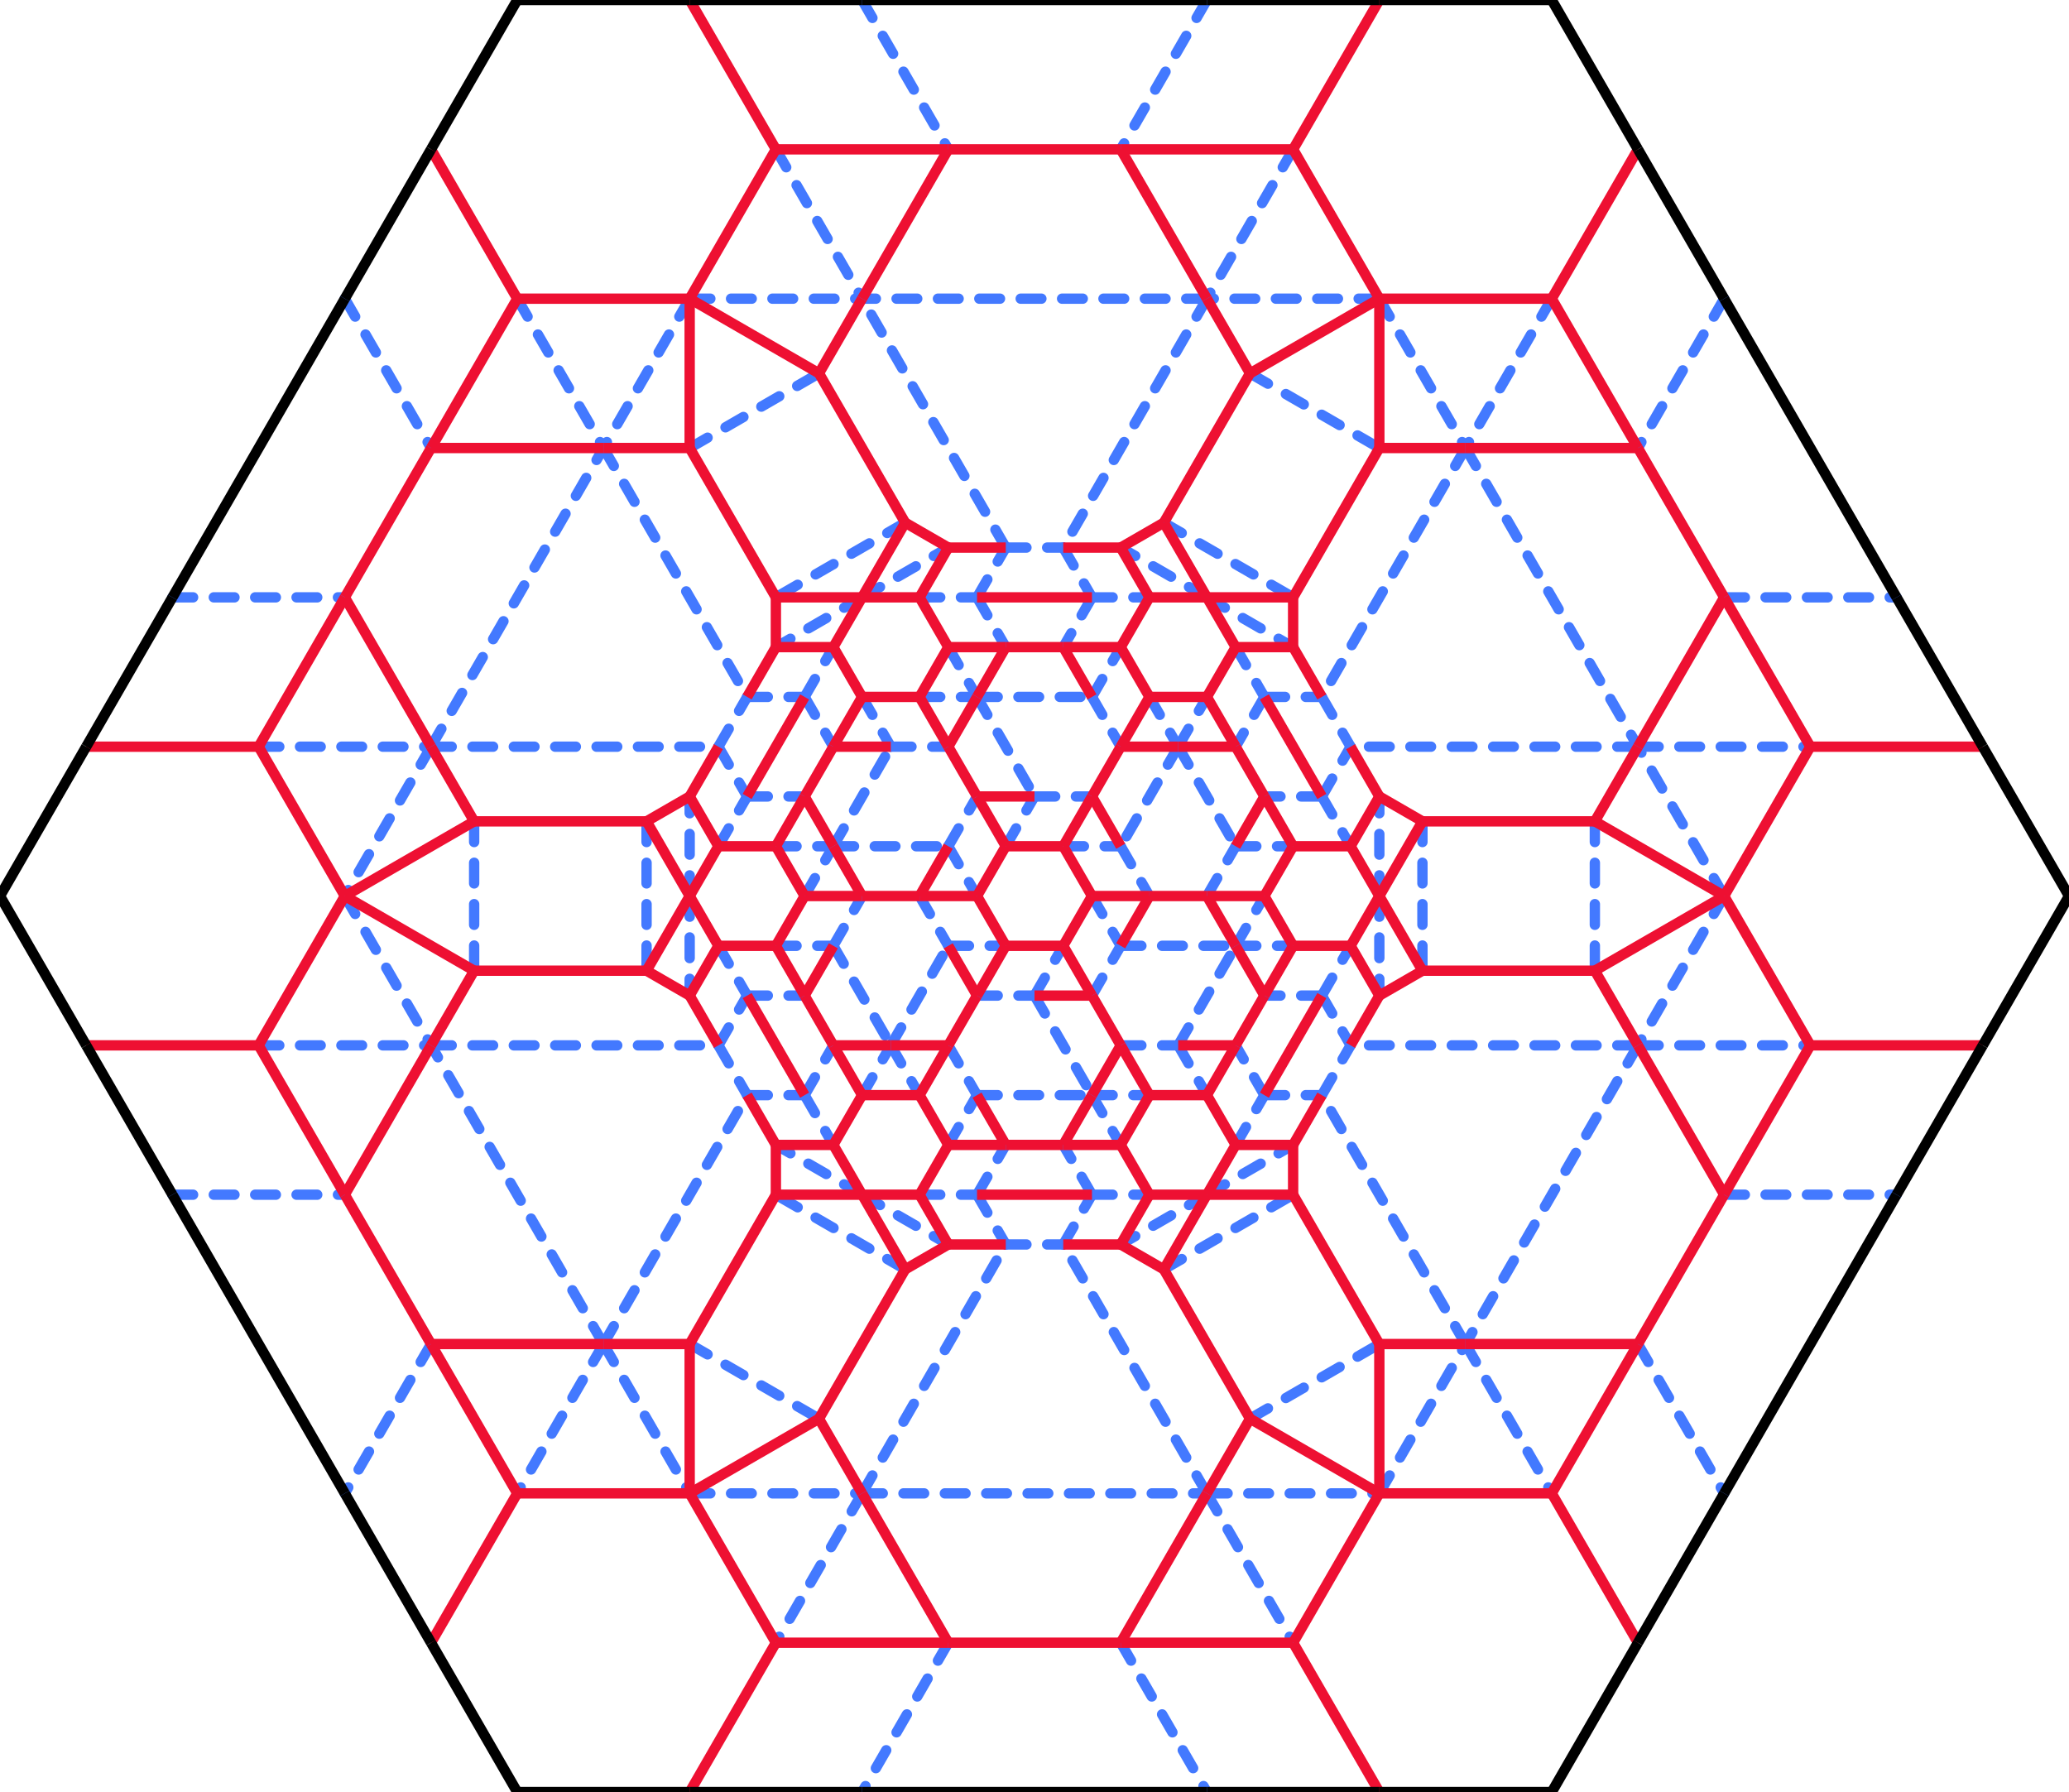 <?xml version="1.0" encoding="utf-8"?>
<!-- generated by crease pattern Javascript library by Robby Kraft  -->
<svg version="1.1" xmlns="http://www.w3.org/2000/svg" x="0px" y="0px" width="600px" height="519.615px" viewBox="0 0 600 519.615">
<g id="valley">
	<line stroke="#4379FF" stroke-linecap="round" stroke-dasharray="6,6" stroke-width="3" x1="350" y1="0" x2="325" y2="43.301"/>
	<line stroke="#4379FF" stroke-linecap="round" stroke-dasharray="6,6" stroke-width="3" x1="375" y1="43.301" x2="350" y2="86.603"/>
	<line stroke="#4379FF" stroke-linecap="round" stroke-dasharray="6,6" stroke-width="3" x1="450" y1="86.603" x2="425" y2="129.904"/>
	<line stroke="#4379FF" stroke-linecap="round" stroke-dasharray="6,6" stroke-width="3" x1="500" y1="86.603" x2="475" y2="129.904"/>
	<line stroke="#4379FF" stroke-linecap="round" stroke-dasharray="6,6" stroke-width="3" x1="125" y1="216.506" x2="100" y2="259.808"/>
	<line stroke="#4379FF" stroke-linecap="round" stroke-dasharray="6,6" stroke-width="3" x1="500" y1="259.808" x2="475" y2="303.109"/>
	<line stroke="#4379FF" stroke-linecap="round" stroke-dasharray="6,6" stroke-width="3" x1="125" y1="389.711" x2="100" y2="433.013"/>
	<line stroke="#4379FF" stroke-linecap="round" stroke-dasharray="6,6" stroke-width="3" x1="175" y1="389.711" x2="150" y2="433.013"/>
	<line stroke="#4379FF" stroke-linecap="round" stroke-dasharray="6,6" stroke-width="3" x1="250" y1="433.013" x2="225" y2="476.314"/>
	<line stroke="#4379FF" stroke-linecap="round" stroke-dasharray="6,6" stroke-width="3" x1="275" y1="476.314" x2="250" y2="519.615"/>
	<line stroke="#4379FF" stroke-linecap="round" stroke-dasharray="6,6" stroke-width="3" x1="50" y1="173.205" x2="100" y2="173.205"/>
	<line stroke="#4379FF" stroke-linecap="round" stroke-dasharray="6,6" stroke-width="3" x1="75" y1="216.506" x2="125" y2="216.506"/>
	<line stroke="#4379FF" stroke-linecap="round" stroke-dasharray="6,6" stroke-width="3" x1="50" y1="346.41" x2="100" y2="346.41"/>
	<line stroke="#4379FF" stroke-linecap="round" stroke-dasharray="6,6" stroke-width="3" x1="75" y1="303.109" x2="125" y2="303.109"/>
	<line stroke="#4379FF" stroke-linecap="round" stroke-dasharray="6,6" stroke-width="3" x1="200" y1="86.603" x2="250" y2="86.603"/>
	<line stroke="#4379FF" stroke-linecap="round" stroke-dasharray="6,6" stroke-width="3" x1="500" y1="173.205" x2="550" y2="173.205"/>
	<line stroke="#4379FF" stroke-linecap="round" stroke-dasharray="6,6" stroke-width="3" x1="350" y1="433.013" x2="400" y2="433.013"/>
	<line stroke="#4379FF" stroke-linecap="round" stroke-dasharray="6,6" stroke-width="3" x1="475" y1="216.506" x2="525" y2="216.506"/>
	<line stroke="#4379FF" stroke-linecap="round" stroke-dasharray="6,6" stroke-width="3" x1="500" y1="346.41" x2="550" y2="346.41"/>
	<line stroke="#4379FF" stroke-linecap="round" stroke-dasharray="6,6" stroke-width="3" x1="475" y1="303.109" x2="525" y2="303.109"/>
	<line stroke="#4379FF" stroke-linecap="round" stroke-dasharray="6,6" stroke-width="3" x1="400" y1="86.603" x2="425" y2="129.904"/>
	<line stroke="#4379FF" stroke-linecap="round" stroke-dasharray="6,6" stroke-width="3" x1="250" y1="0" x2="275" y2="43.301"/>
	<line stroke="#4379FF" stroke-linecap="round" stroke-dasharray="6,6" stroke-width="3" x1="475" y1="389.711" x2="500" y2="433.013"/>
	<line stroke="#4379FF" stroke-linecap="round" stroke-dasharray="6,6" stroke-width="3" x1="225" y1="43.301" x2="250" y2="86.603"/>
	<line stroke="#4379FF" stroke-linecap="round" stroke-dasharray="6,6" stroke-width="3" x1="425" y1="389.711" x2="450" y2="433.013"/>
	<line stroke="#4379FF" stroke-linecap="round" stroke-dasharray="6,6" stroke-width="3" x1="150" y1="86.603" x2="175" y2="129.904"/>
	<line stroke="#4379FF" stroke-linecap="round" stroke-dasharray="6,6" stroke-width="3" x1="350" y1="433.013" x2="375" y2="476.314"/>
	<line stroke="#4379FF" stroke-linecap="round" stroke-dasharray="6,6" stroke-width="3" x1="100" y1="86.603" x2="125" y2="129.904"/>
	<line stroke="#4379FF" stroke-linecap="round" stroke-dasharray="6,6" stroke-width="3" x1="325" y1="476.314" x2="350" y2="519.615"/>
	<line stroke="#4379FF" stroke-linecap="round" stroke-dasharray="6,6" stroke-width="3" x1="175" y1="389.711" x2="200" y2="433.013"/>
	<line stroke="#4379FF" stroke-linecap="round" stroke-dasharray="6,6" stroke-width="3" x1="100" y1="259.808" x2="125" y2="303.109"/>
	<line stroke="#4379FF" stroke-linecap="round" stroke-dasharray="6,6" stroke-width="3" x1="200" y1="86.603" x2="175" y2="129.904"/>
	<line stroke="#4379FF" stroke-linecap="round" stroke-dasharray="6,6" stroke-width="3" x1="400" y1="86.603" x2="350" y2="86.603"/>
	<line stroke="#4379FF" stroke-linecap="round" stroke-dasharray="6,6" stroke-width="3" x1="500" y1="259.808" x2="475" y2="216.506"/>
	<line stroke="#4379FF" stroke-linecap="round" stroke-dasharray="6,6" stroke-width="3" x1="400" y1="433.013" x2="425" y2="389.711"/>
	<line stroke="#4379FF" stroke-linecap="round" stroke-dasharray="6,6" stroke-width="3" x1="200" y1="433.013" x2="250" y2="433.013"/>
	<line stroke="#4379FF" stroke-linecap="round" stroke-dasharray="6,6" stroke-width="3" x1="250" y1="433.013" x2="350" y2="433.013"/>
	<line stroke="#4379FF" stroke-linecap="round" stroke-dasharray="6,6" stroke-width="3" x1="400" y1="259.808" x2="400" y2="288.675"/>
	<line stroke="#4379FF" stroke-linecap="round" stroke-dasharray="6,6" stroke-width="3" x1="200" y1="259.808" x2="200" y2="230.94"/>
	<line stroke="#4379FF" stroke-linecap="round" stroke-dasharray="6,6" stroke-width="3" x1="350" y1="173.205" x2="375" y2="187.639"/>
	<line stroke="#4379FF" stroke-linecap="round" stroke-dasharray="6,6" stroke-width="3" x1="250" y1="346.41" x2="225" y2="331.976"/>
	<line stroke="#4379FF" stroke-linecap="round" stroke-dasharray="6,6" stroke-width="3" x1="250" y1="173.205" x2="275" y2="158.771"/>
	<line stroke="#4379FF" stroke-linecap="round" stroke-dasharray="6,6" stroke-width="3" x1="350" y1="346.41" x2="325" y2="360.844"/>
	<line stroke="#4379FF" stroke-linecap="round" stroke-dasharray="6,6" stroke-width="3" x1="475" y1="216.506" x2="391.667" y2="216.506"/>
	<line stroke="#4379FF" stroke-linecap="round" stroke-dasharray="6,6" stroke-width="3" x1="250" y1="433.013" x2="291.667" y2="360.844"/>
	<line stroke="#4379FF" stroke-linecap="round" stroke-dasharray="6,6" stroke-width="3" x1="200" y1="129.904" x2="237.5" y2="108.253"/>
	<line stroke="#4379FF" stroke-linecap="round" stroke-dasharray="6,6" stroke-width="3" x1="362.5" y1="108.253" x2="400" y2="129.904"/>
	<line stroke="#4379FF" stroke-linecap="round" stroke-dasharray="6,6" stroke-width="3" x1="400" y1="259.808" x2="400" y2="230.94"/>
	<line stroke="#4379FF" stroke-linecap="round" stroke-dasharray="6,6" stroke-width="3" x1="425" y1="129.904" x2="383.333" y2="202.073"/>
	<line stroke="#4379FF" stroke-linecap="round" stroke-dasharray="6,6" stroke-width="3" x1="350" y1="173.205" x2="325" y2="158.771"/>
	<line stroke="#4379FF" stroke-linecap="round" stroke-dasharray="6,6" stroke-width="3" x1="291.667" y1="158.771" x2="250" y2="86.603"/>
	<line stroke="#4379FF" stroke-linecap="round" stroke-dasharray="6,6" stroke-width="3" x1="350" y1="86.603" x2="308.333" y2="158.771"/>
	<line stroke="#4379FF" stroke-linecap="round" stroke-dasharray="6,6" stroke-width="3" x1="250" y1="173.205" x2="225" y2="187.639"/>
	<line stroke="#4379FF" stroke-linecap="round" stroke-dasharray="6,6" stroke-width="3" x1="125" y1="216.506" x2="208.333" y2="216.506"/>
	<line stroke="#4379FF" stroke-linecap="round" stroke-dasharray="6,6" stroke-width="3" x1="175" y1="129.904" x2="216.667" y2="202.073"/>
	<line stroke="#4379FF" stroke-linecap="round" stroke-dasharray="6,6" stroke-width="3" x1="200" y1="259.808" x2="200" y2="288.675"/>
	<line stroke="#4379FF" stroke-linecap="round" stroke-dasharray="6,6" stroke-width="3" x1="125" y1="303.109" x2="208.333" y2="303.109"/>
	<line stroke="#4379FF" stroke-linecap="round" stroke-dasharray="6,6" stroke-width="3" x1="175" y1="389.711" x2="216.667" y2="317.543"/>
	<line stroke="#4379FF" stroke-linecap="round" stroke-dasharray="6,6" stroke-width="3" x1="250" y1="346.41" x2="275" y2="360.844"/>
	<line stroke="#4379FF" stroke-linecap="round" stroke-dasharray="6,6" stroke-width="3" x1="350" y1="433.013" x2="308.333" y2="360.844"/>
	<line stroke="#4379FF" stroke-linecap="round" stroke-dasharray="6,6" stroke-width="3" x1="350" y1="346.41" x2="375" y2="331.976"/>
	<line stroke="#4379FF" stroke-linecap="round" stroke-dasharray="6,6" stroke-width="3" x1="425" y1="389.711" x2="383.333" y2="317.543"/>
	<line stroke="#4379FF" stroke-linecap="round" stroke-dasharray="6,6" stroke-width="3" x1="475" y1="303.109" x2="391.667" y2="303.109"/>
	<line stroke="#4379FF" stroke-linecap="round" stroke-dasharray="6,6" stroke-width="3" x1="125" y1="216.506" x2="175" y2="129.904"/>
	<line stroke="#4379FF" stroke-linecap="round" stroke-dasharray="6,6" stroke-width="3" x1="425" y1="129.904" x2="475" y2="216.506"/>
	<line stroke="#4379FF" stroke-linecap="round" stroke-dasharray="6,6" stroke-width="3" x1="262.5" y1="151.554" x2="225" y2="173.205"/>
	<line stroke="#4379FF" stroke-linecap="round" stroke-dasharray="6,6" stroke-width="3" x1="337.5" y1="151.554" x2="375" y2="173.205"/>
	<line stroke="#4379FF" stroke-linecap="round" stroke-dasharray="6,6" stroke-width="3" x1="291.667" y1="158.771" x2="308.333" y2="158.771"/>
	<line stroke="#4379FF" stroke-linecap="round" stroke-dasharray="6,6" stroke-width="3" x1="475" y1="303.109" x2="425" y2="389.711"/>
	<line stroke="#4379FF" stroke-linecap="round" stroke-dasharray="6,6" stroke-width="3" x1="350" y1="86.603" x2="250" y2="86.603"/>
	<line stroke="#4379FF" stroke-linecap="round" stroke-dasharray="6,6" stroke-width="3" x1="412.5" y1="238.157" x2="412.5" y2="281.458"/>
	<line stroke="#4379FF" stroke-linecap="round" stroke-dasharray="6,6" stroke-width="3" x1="383.333" y1="202.073" x2="391.667" y2="216.506"/>
	<line stroke="#4379FF" stroke-linecap="round" stroke-dasharray="6,6" stroke-width="3" x1="175" y1="389.711" x2="125" y2="303.109"/>
	<line stroke="#4379FF" stroke-linecap="round" stroke-dasharray="6,6" stroke-width="3" x1="337.5" y1="368.061" x2="375" y2="346.41"/>
	<line stroke="#4379FF" stroke-linecap="round" stroke-dasharray="6,6" stroke-width="3" x1="262.5" y1="368.061" x2="225" y2="346.41"/>
	<line stroke="#4379FF" stroke-linecap="round" stroke-dasharray="6,6" stroke-width="3" x1="291.667" y1="360.844" x2="308.333" y2="360.844"/>
	<line stroke="#4379FF" stroke-linecap="round" stroke-dasharray="6,6" stroke-width="3" x1="187.5" y1="238.157" x2="187.5" y2="281.458"/>
	<line stroke="#4379FF" stroke-linecap="round" stroke-dasharray="6,6" stroke-width="3" x1="208.333" y1="216.506" x2="216.667" y2="202.073"/>
	<line stroke="#4379FF" stroke-linecap="round" stroke-dasharray="6,6" stroke-width="3" x1="137.5" y1="238.157" x2="137.5" y2="281.458"/>
	<line stroke="#4379FF" stroke-linecap="round" stroke-dasharray="6,6" stroke-width="3" x1="462.5" y1="238.157" x2="462.5" y2="281.458"/>
	<line stroke="#4379FF" stroke-linecap="round" stroke-dasharray="6,6" stroke-width="3" x1="362.5" y1="411.362" x2="400" y2="389.711"/>
	<line stroke="#4379FF" stroke-linecap="round" stroke-dasharray="6,6" stroke-width="3" x1="200" y1="389.711" x2="237.5" y2="411.362"/>
	<line stroke="#4379FF" stroke-linecap="round" stroke-dasharray="6,6" stroke-width="3" x1="208.333" y1="303.109" x2="216.667" y2="317.543"/>
	<line stroke="#4379FF" stroke-linecap="round" stroke-dasharray="6,6" stroke-width="3" x1="383.333" y1="317.543" x2="391.667" y2="303.109"/>
	<line stroke="#4379FF" stroke-linecap="round" stroke-dasharray="6,6" stroke-width="3" x1="208.333" y1="303.109" x2="216.667" y2="288.675"/>
	<line stroke="#4379FF" stroke-linecap="round" stroke-dasharray="6,6" stroke-width="3" x1="233.333" y1="259.808" x2="241.667" y2="245.374"/>
	<line stroke="#4379FF" stroke-linecap="round" stroke-dasharray="6,6" stroke-width="3" x1="283.333" y1="173.205" x2="291.667" y2="158.771"/>
	<line stroke="#4379FF" stroke-linecap="round" stroke-dasharray="6,6" stroke-width="3" x1="308.333" y1="158.771" x2="316.667" y2="173.205"/>
	<line stroke="#4379FF" stroke-linecap="round" stroke-dasharray="6,6" stroke-width="3" x1="333.333" y1="202.073" x2="341.667" y2="216.506"/>
	<line stroke="#4379FF" stroke-linecap="round" stroke-dasharray="6,6" stroke-width="3" x1="383.333" y1="288.675" x2="391.667" y2="303.109"/>
	<line stroke="#4379FF" stroke-linecap="round" stroke-dasharray="6,6" stroke-width="3" x1="216.667" y1="317.543" x2="233.333" y2="317.543"/>
	<line stroke="#4379FF" stroke-linecap="round" stroke-dasharray="6,6" stroke-width="3" x1="316.667" y1="317.543" x2="333.333" y2="317.543"/>
	<line stroke="#4379FF" stroke-linecap="round" stroke-dasharray="6,6" stroke-width="3" x1="366.667" y1="317.543" x2="383.333" y2="317.543"/>
	<line stroke="#4379FF" stroke-linecap="round" stroke-dasharray="6,6" stroke-width="3" x1="308.333" y1="360.844" x2="316.667" y2="346.41"/>
	<line stroke="#4379FF" stroke-linecap="round" stroke-dasharray="6,6" stroke-width="3" x1="358.333" y1="274.241" x2="366.667" y2="259.808"/>
	<line stroke="#4379FF" stroke-linecap="round" stroke-dasharray="6,6" stroke-width="3" x1="383.333" y1="230.94" x2="391.667" y2="216.506"/>
	<line stroke="#4379FF" stroke-linecap="round" stroke-dasharray="6,6" stroke-width="3" x1="208.333" y1="216.506" x2="216.667" y2="230.94"/>
	<line stroke="#4379FF" stroke-linecap="round" stroke-dasharray="6,6" stroke-width="3" x1="258.333" y1="303.109" x2="266.667" y2="317.543"/>
	<line stroke="#4379FF" stroke-linecap="round" stroke-dasharray="6,6" stroke-width="3" x1="283.333" y1="346.41" x2="291.667" y2="360.844"/>
	<line stroke="#4379FF" stroke-linecap="round" stroke-dasharray="6,6" stroke-width="3" x1="216.667" y1="202.073" x2="233.333" y2="202.073"/>
	<line stroke="#4379FF" stroke-linecap="round" stroke-dasharray="6,6" stroke-width="3" x1="266.667" y1="202.073" x2="283.333" y2="202.073"/>
	<line stroke="#4379FF" stroke-linecap="round" stroke-dasharray="6,6" stroke-width="3" x1="366.667" y1="202.073" x2="383.333" y2="202.073"/>
	<line stroke="#4379FF" stroke-linecap="round" stroke-dasharray="6,6" stroke-width="3" x1="383.333" y1="288.675" x2="391.667" y2="274.241"/>
	<line stroke="#4379FF" stroke-linecap="round" stroke-dasharray="6,6" stroke-width="3" x1="316.667" y1="173.205" x2="333.333" y2="173.205"/>
	<line stroke="#4379FF" stroke-linecap="round" stroke-dasharray="6,6" stroke-width="3" x1="358.333" y1="187.639" x2="366.667" y2="202.073"/>
	<line stroke="#4379FF" stroke-linecap="round" stroke-dasharray="6,6" stroke-width="3" x1="233.333" y1="202.073" x2="241.667" y2="187.639"/>
	<line stroke="#4379FF" stroke-linecap="round" stroke-dasharray="6,6" stroke-width="3" x1="208.333" y1="274.241" x2="216.667" y2="288.675"/>
	<line stroke="#4379FF" stroke-linecap="round" stroke-dasharray="6,6" stroke-width="3" x1="266.667" y1="173.205" x2="283.333" y2="173.205"/>
	<line stroke="#4379FF" stroke-linecap="round" stroke-dasharray="6,6" stroke-width="3" x1="233.333" y1="317.543" x2="241.667" y2="331.976"/>
	<line stroke="#4379FF" stroke-linecap="round" stroke-dasharray="6,6" stroke-width="3" x1="358.333" y1="331.976" x2="366.667" y2="317.543"/>
	<line stroke="#4379FF" stroke-linecap="round" stroke-dasharray="6,6" stroke-width="3" x1="383.333" y1="230.94" x2="391.667" y2="245.374"/>
	<line stroke="#4379FF" stroke-linecap="round" stroke-dasharray="6,6" stroke-width="3" x1="316.667" y1="346.41" x2="333.333" y2="346.41"/>
	<line stroke="#4379FF" stroke-linecap="round" stroke-dasharray="6,6" stroke-width="3" x1="208.333" y1="245.374" x2="216.667" y2="230.94"/>
	<line stroke="#4379FF" stroke-linecap="round" stroke-dasharray="6,6" stroke-width="3" x1="266.667" y1="346.41" x2="283.333" y2="346.41"/>
	<line stroke="#4379FF" stroke-linecap="round" stroke-dasharray="6,6" stroke-width="3" x1="250" y1="317.543" x2="258.333" y2="303.109"/>
	<line stroke="#4379FF" stroke-linecap="round" stroke-dasharray="6,6" stroke-width="3" x1="283.333" y1="202.073" x2="316.667" y2="202.073"/>
	<line stroke="#4379FF" stroke-linecap="round" stroke-dasharray="6,6" stroke-width="3" x1="258.333" y1="303.109" x2="275" y2="274.241"/>
	<line stroke="#4379FF" stroke-linecap="round" stroke-dasharray="6,6" stroke-width="3" x1="316.667" y1="202.073" x2="325" y2="187.639"/>
	<line stroke="#4379FF" stroke-linecap="round" stroke-dasharray="6,6" stroke-width="3" x1="341.667" y1="216.506" x2="350" y2="202.073"/>
	<line stroke="#4379FF" stroke-linecap="round" stroke-dasharray="6,6" stroke-width="3" x1="283.333" y1="317.543" x2="316.667" y2="317.543"/>
	<line stroke="#4379FF" stroke-linecap="round" stroke-dasharray="6,6" stroke-width="3" x1="275" y1="331.976" x2="283.333" y2="317.543"/>
	<line stroke="#4379FF" stroke-linecap="round" stroke-dasharray="6,6" stroke-width="3" x1="341.667" y1="216.506" x2="325" y2="245.374"/>
	<line stroke="#4379FF" stroke-linecap="round" stroke-dasharray="6,6" stroke-width="3" x1="275" y1="187.639" x2="283.333" y2="202.073"/>
	<line stroke="#4379FF" stroke-linecap="round" stroke-dasharray="6,6" stroke-width="3" x1="341.667" y1="303.109" x2="358.333" y2="274.241"/>
	<line stroke="#4379FF" stroke-linecap="round" stroke-dasharray="6,6" stroke-width="3" x1="283.333" y1="202.073" x2="300" y2="230.94"/>
	<line stroke="#4379FF" stroke-linecap="round" stroke-dasharray="6,6" stroke-width="3" x1="341.667" y1="303.109" x2="350" y2="317.543"/>
	<line stroke="#4379FF" stroke-linecap="round" stroke-dasharray="6,6" stroke-width="3" x1="316.667" y1="317.543" x2="325" y2="331.976"/>
	<line stroke="#4379FF" stroke-linecap="round" stroke-dasharray="6,6" stroke-width="3" x1="241.667" y1="245.374" x2="258.333" y2="216.506"/>
	<line stroke="#4379FF" stroke-linecap="round" stroke-dasharray="6,6" stroke-width="3" x1="250" y1="202.073" x2="258.333" y2="216.506"/>
	<line stroke="#4379FF" stroke-linecap="round" stroke-dasharray="6,6" stroke-width="3" x1="300" y1="288.675" x2="316.667" y2="317.543"/>
	<line stroke="#4379FF" stroke-linecap="round" stroke-dasharray="6,6" stroke-width="3" x1="358.333" y1="274.241" x2="375" y2="274.241"/>
	<line stroke="#4379FF" stroke-linecap="round" stroke-dasharray="6,6" stroke-width="3" x1="241.667" y1="274.241" x2="258.333" y2="303.109"/>
	<line stroke="#4379FF" stroke-linecap="round" stroke-dasharray="6,6" stroke-width="3" x1="316.667" y1="259.808" x2="325" y2="274.241"/>
	<line stroke="#4379FF" stroke-linecap="round" stroke-dasharray="6,6" stroke-width="3" x1="300" y1="288.675" x2="308.333" y2="274.241"/>
	<line stroke="#4379FF" stroke-linecap="round" stroke-dasharray="6,6" stroke-width="3" x1="225" y1="274.241" x2="241.667" y2="274.241"/>
	<line stroke="#4379FF" stroke-linecap="round" stroke-dasharray="6,6" stroke-width="3" x1="275" y1="274.241" x2="291.667" y2="274.241"/>
	<line stroke="#4379FF" stroke-linecap="round" stroke-dasharray="6,6" stroke-width="3" x1="325" y1="274.241" x2="358.333" y2="274.241"/>
	<line stroke="#4379FF" stroke-linecap="round" stroke-dasharray="6,6" stroke-width="3" x1="225" y1="245.374" x2="241.667" y2="245.374"/>
	<line stroke="#4379FF" stroke-linecap="round" stroke-dasharray="6,6" stroke-width="3" x1="341.667" y1="216.506" x2="358.333" y2="245.374"/>
	<line stroke="#4379FF" stroke-linecap="round" stroke-dasharray="6,6" stroke-width="3" x1="291.667" y1="245.374" x2="300" y2="230.94"/>
	<line stroke="#4379FF" stroke-linecap="round" stroke-dasharray="6,6" stroke-width="3" x1="275" y1="245.374" x2="283.333" y2="259.808"/>
	<line stroke="#4379FF" stroke-linecap="round" stroke-dasharray="6,6" stroke-width="3" x1="241.667" y1="245.374" x2="275" y2="245.374"/>
	<line stroke="#4379FF" stroke-linecap="round" stroke-dasharray="6,6" stroke-width="3" x1="308.333" y1="245.374" x2="325" y2="245.374"/>
	<line stroke="#4379FF" stroke-linecap="round" stroke-dasharray="6,6" stroke-width="3" x1="358.333" y1="245.374" x2="375" y2="245.374"/>
	<line stroke="#4379FF" stroke-linecap="round" stroke-dasharray="6,6" stroke-width="3" x1="300" y1="230.94" x2="316.667" y2="230.94"/>
	<line stroke="#4379FF" stroke-linecap="round" stroke-dasharray="6,6" stroke-width="3" x1="325" y1="245.374" x2="333.333" y2="259.808"/>
	<line stroke="#4379FF" stroke-linecap="round" stroke-dasharray="6,6" stroke-width="3" x1="316.667" y1="288.675" x2="325" y2="274.241"/>
	<line stroke="#4379FF" stroke-linecap="round" stroke-dasharray="6,6" stroke-width="3" x1="283.333" y1="288.675" x2="300" y2="288.675"/>
	<line stroke="#4379FF" stroke-linecap="round" stroke-dasharray="6,6" stroke-width="3" x1="266.667" y1="259.808" x2="275" y2="274.241"/>
	<line stroke="#4379FF" stroke-linecap="round" stroke-dasharray="6,6" stroke-width="3" x1="275" y1="245.374" x2="283.333" y2="230.94"/>
	<line stroke="#4379FF" stroke-linecap="round" stroke-dasharray="6,6" stroke-width="3" x1="316.667" y1="202.073" x2="325" y2="216.506"/>
	<line stroke="#4379FF" stroke-linecap="round" stroke-dasharray="6,6" stroke-width="3" x1="258.333" y1="216.506" x2="275" y2="216.506"/>
	<line stroke="#4379FF" stroke-linecap="round" stroke-dasharray="6,6" stroke-width="3" x1="241.667" y1="274.241" x2="250" y2="259.808"/>
	<line stroke="#4379FF" stroke-linecap="round" stroke-dasharray="6,6" stroke-width="3" x1="275" y1="303.109" x2="283.333" y2="317.543"/>
	<line stroke="#4379FF" stroke-linecap="round" stroke-dasharray="6,6" stroke-width="3" x1="325" y1="303.109" x2="341.667" y2="303.109"/>
	<line stroke="#4379FF" stroke-linecap="round" stroke-dasharray="6,6" stroke-width="3" x1="350" y1="259.808" x2="358.333" y2="245.374"/>
	<line stroke="#4379FF" stroke-linecap="round" stroke-dasharray="6,6" stroke-width="3" x1="366.667" y1="202.073" x2="358.333" y2="216.506"/>
	<line stroke="#4379FF" stroke-linecap="round" stroke-dasharray="6,6" stroke-width="3" x1="383.333" y1="230.94" x2="366.667" y2="230.94"/>
	<line stroke="#4379FF" stroke-linecap="round" stroke-dasharray="6,6" stroke-width="3" x1="316.667" y1="173.205" x2="308.333" y2="187.639"/>
	<line stroke="#4379FF" stroke-linecap="round" stroke-dasharray="6,6" stroke-width="3" x1="283.333" y1="173.205" x2="291.667" y2="187.639"/>
	<line stroke="#4379FF" stroke-linecap="round" stroke-dasharray="6,6" stroke-width="3" x1="233.333" y1="202.073" x2="241.667" y2="216.506"/>
	<line stroke="#4379FF" stroke-linecap="round" stroke-dasharray="6,6" stroke-width="3" x1="216.667" y1="230.94" x2="233.333" y2="230.94"/>
	<line stroke="#4379FF" stroke-linecap="round" stroke-dasharray="6,6" stroke-width="3" x1="216.667" y1="288.675" x2="233.333" y2="288.675"/>
	<line stroke="#4379FF" stroke-linecap="round" stroke-dasharray="6,6" stroke-width="3" x1="233.333" y1="317.543" x2="241.667" y2="303.109"/>
	<line stroke="#4379FF" stroke-linecap="round" stroke-dasharray="6,6" stroke-width="3" x1="283.333" y1="346.41" x2="291.667" y2="331.976"/>
	<line stroke="#4379FF" stroke-linecap="round" stroke-dasharray="6,6" stroke-width="3" x1="316.667" y1="346.41" x2="308.333" y2="331.976"/>
	<line stroke="#4379FF" stroke-linecap="round" stroke-dasharray="6,6" stroke-width="3" x1="366.667" y1="317.543" x2="358.333" y2="303.109"/>
	<line stroke="#4379FF" stroke-linecap="round" stroke-dasharray="6,6" stroke-width="3" x1="383.333" y1="288.675" x2="366.667" y2="288.675"/>
</g>
<g id="mountain">
	<line stroke="#EE1032" stroke-width="3" x1="400" y1="0" x2="375" y2="43.301"/>
	<line stroke="#EE1032" stroke-width="3" x1="225" y1="43.301" x2="200" y2="86.603"/>
	<line stroke="#EE1032" stroke-width="3" x1="275" y1="43.301" x2="250" y2="86.603"/>
	<line stroke="#EE1032" stroke-width="3" x1="475" y1="43.301" x2="450" y2="86.603"/>
	<line stroke="#EE1032" stroke-width="3" x1="150" y1="86.603" x2="125" y2="129.904"/>
	<line stroke="#EE1032" stroke-width="3" x1="100" y1="173.205" x2="75" y2="216.506"/>
	<line stroke="#EE1032" stroke-width="3" x1="500" y1="173.205" x2="475" y2="216.506"/>
	<line stroke="#EE1032" stroke-width="3" x1="525" y1="216.506" x2="500" y2="259.808"/>
	<line stroke="#EE1032" stroke-width="3" x1="100" y1="259.808" x2="75" y2="303.109"/>
	<line stroke="#EE1032" stroke-width="3" x1="125" y1="303.109" x2="100" y2="346.41"/>
	<line stroke="#EE1032" stroke-width="3" x1="525" y1="303.109" x2="500" y2="346.41"/>
	<line stroke="#EE1032" stroke-width="3" x1="150" y1="433.013" x2="125" y2="476.314"/>
	<line stroke="#EE1032" stroke-width="3" x1="475" y1="389.711" x2="450" y2="433.013"/>
	<line stroke="#EE1032" stroke-width="3" x1="225" y1="476.314" x2="200" y2="519.615"/>
	<line stroke="#EE1032" stroke-width="3" x1="350" y1="433.013" x2="325" y2="476.314"/>
	<line stroke="#EE1032" stroke-width="3" x1="400" y1="433.013" x2="375" y2="476.314"/>
	<line stroke="#EE1032" stroke-width="3" x1="25" y1="216.506" x2="75" y2="216.506"/>
	<line stroke="#EE1032" stroke-width="3" x1="25" y1="303.109" x2="75" y2="303.109"/>
	<line stroke="#EE1032" stroke-width="3" x1="125" y1="129.904" x2="175" y2="129.904"/>
	<line stroke="#EE1032" stroke-width="3" x1="150" y1="86.603" x2="200" y2="86.603"/>
	<line stroke="#EE1032" stroke-width="3" x1="225" y1="43.301" x2="275" y2="43.301"/>
	<line stroke="#EE1032" stroke-width="3" x1="125" y1="389.711" x2="175" y2="389.711"/>
	<line stroke="#EE1032" stroke-width="3" x1="325" y1="43.301" x2="375" y2="43.301"/>
	<line stroke="#EE1032" stroke-width="3" x1="150" y1="433.013" x2="200" y2="433.013"/>
	<line stroke="#EE1032" stroke-width="3" x1="400" y1="86.603" x2="450" y2="86.603"/>
	<line stroke="#EE1032" stroke-width="3" x1="225" y1="476.314" x2="275" y2="476.314"/>
	<line stroke="#EE1032" stroke-width="3" x1="425" y1="129.904" x2="475" y2="129.904"/>
	<line stroke="#EE1032" stroke-width="3" x1="275" y1="476.314" x2="325" y2="476.314"/>
	<line stroke="#EE1032" stroke-width="3" x1="325" y1="476.314" x2="375" y2="476.314"/>
	<line stroke="#EE1032" stroke-width="3" x1="525" y1="216.506" x2="575" y2="216.506"/>
	<line stroke="#EE1032" stroke-width="3" x1="400" y1="433.013" x2="450" y2="433.013"/>
	<line stroke="#EE1032" stroke-width="3" x1="425" y1="389.711" x2="475" y2="389.711"/>
	<line stroke="#EE1032" stroke-width="3" x1="525" y1="303.109" x2="575" y2="303.109"/>
	<line stroke="#EE1032" stroke-width="3" x1="450" y1="86.603" x2="475" y2="129.904"/>
	<line stroke="#EE1032" stroke-width="3" x1="500" y1="173.205" x2="525" y2="216.506"/>
	<line stroke="#EE1032" stroke-width="3" x1="375" y1="43.301" x2="400" y2="86.603"/>
	<line stroke="#EE1032" stroke-width="3" x1="500" y1="259.808" x2="525" y2="303.109"/>
	<line stroke="#EE1032" stroke-width="3" x1="325" y1="43.301" x2="350" y2="86.603"/>
	<line stroke="#EE1032" stroke-width="3" x1="475" y1="303.109" x2="500" y2="346.41"/>
	<line stroke="#EE1032" stroke-width="3" x1="200" y1="0" x2="225" y2="43.301"/>
	<line stroke="#EE1032" stroke-width="3" x1="450" y1="433.013" x2="475" y2="476.314"/>
	<line stroke="#EE1032" stroke-width="3" x1="125" y1="43.301" x2="150" y2="86.603"/>
	<line stroke="#EE1032" stroke-width="3" x1="375" y1="476.314" x2="400" y2="519.615"/>
	<line stroke="#EE1032" stroke-width="3" x1="100" y1="173.205" x2="125" y2="216.506"/>
	<line stroke="#EE1032" stroke-width="3" x1="250" y1="433.013" x2="275" y2="476.314"/>
	<line stroke="#EE1032" stroke-width="3" x1="75" y1="216.506" x2="100" y2="259.808"/>
	<line stroke="#EE1032" stroke-width="3" x1="200" y1="433.013" x2="225" y2="476.314"/>
	<line stroke="#EE1032" stroke-width="3" x1="75" y1="303.109" x2="100" y2="346.41"/>
	<line stroke="#EE1032" stroke-width="3" x1="125" y1="389.711" x2="150" y2="433.013"/>
	<line stroke="#EE1032" stroke-width="3" x1="200" y1="433.013" x2="237.5" y2="411.362"/>
	<line stroke="#EE1032" stroke-width="3" x1="237.5" y1="411.362" x2="250" y2="433.013"/>
	<line stroke="#EE1032" stroke-width="3" x1="200" y1="433.013" x2="200" y2="389.711"/>
	<line stroke="#EE1032" stroke-width="3" x1="175" y1="389.711" x2="200" y2="389.711"/>
	<line stroke="#EE1032" stroke-width="3" x1="100" y1="259.808" x2="137.5" y2="281.458"/>
	<line stroke="#EE1032" stroke-width="3" x1="125" y1="303.109" x2="137.5" y2="281.458"/>
	<line stroke="#EE1032" stroke-width="3" x1="100" y1="259.808" x2="137.5" y2="238.157"/>
	<line stroke="#EE1032" stroke-width="3" x1="125" y1="216.506" x2="137.5" y2="238.157"/>
	<line stroke="#EE1032" stroke-width="3" x1="200" y1="86.603" x2="200" y2="129.904"/>
	<line stroke="#EE1032" stroke-width="3" x1="175" y1="129.904" x2="200" y2="129.904"/>
	<line stroke="#EE1032" stroke-width="3" x1="200" y1="86.603" x2="237.5" y2="108.253"/>
	<line stroke="#EE1032" stroke-width="3" x1="237.5" y1="108.253" x2="250" y2="86.603"/>
	<line stroke="#EE1032" stroke-width="3" x1="400" y1="86.603" x2="362.5" y2="108.253"/>
	<line stroke="#EE1032" stroke-width="3" x1="350" y1="86.603" x2="362.5" y2="108.253"/>
	<line stroke="#EE1032" stroke-width="3" x1="400" y1="86.603" x2="400" y2="129.904"/>
	<line stroke="#EE1032" stroke-width="3" x1="400" y1="129.904" x2="425" y2="129.904"/>
	<line stroke="#EE1032" stroke-width="3" x1="500" y1="259.808" x2="462.5" y2="238.157"/>
	<line stroke="#EE1032" stroke-width="3" x1="462.5" y1="238.157" x2="475" y2="216.506"/>
	<line stroke="#EE1032" stroke-width="3" x1="500" y1="259.808" x2="462.5" y2="281.458"/>
	<line stroke="#EE1032" stroke-width="3" x1="462.5" y1="281.458" x2="475" y2="303.109"/>
	<line stroke="#EE1032" stroke-width="3" x1="400" y1="433.013" x2="400" y2="389.711"/>
	<line stroke="#EE1032" stroke-width="3" x1="400" y1="389.711" x2="425" y2="389.711"/>
	<line stroke="#EE1032" stroke-width="3" x1="400" y1="433.013" x2="362.5" y2="411.362"/>
	<line stroke="#EE1032" stroke-width="3" x1="350" y1="433.013" x2="362.5" y2="411.362"/>
	<line stroke="#EE1032" stroke-width="3" x1="412.5" y1="238.157" x2="462.5" y2="238.157"/>
	<line stroke="#EE1032" stroke-width="3" x1="137.5" y1="238.157" x2="187.5" y2="238.157"/>
	<line stroke="#EE1032" stroke-width="3" x1="237.5" y1="411.362" x2="262.5" y2="368.061"/>
	<line stroke="#EE1032" stroke-width="3" x1="337.5" y1="368.061" x2="362.5" y2="411.362"/>
	<line stroke="#EE1032" stroke-width="3" x1="100" y1="173.205" x2="125" y2="129.904"/>
	<line stroke="#EE1032" stroke-width="3" x1="475" y1="129.904" x2="500" y2="173.205"/>
	<line stroke="#EE1032" stroke-width="3" x1="375" y1="173.205" x2="400" y2="129.904"/>
	<line stroke="#EE1032" stroke-width="3" x1="337.5" y1="151.554" x2="350" y2="173.205"/>
	<line stroke="#EE1032" stroke-width="3" x1="250" y1="173.205" x2="262.5" y2="151.554"/>
	<line stroke="#EE1032" stroke-width="3" x1="200" y1="129.904" x2="225" y2="173.205"/>
	<line stroke="#EE1032" stroke-width="3" x1="275" y1="158.771" x2="291.667" y2="158.771"/>
	<line stroke="#EE1032" stroke-width="3" x1="308.333" y1="158.771" x2="325" y2="158.771"/>
	<line stroke="#EE1032" stroke-width="3" x1="475" y1="389.711" x2="500" y2="346.41"/>
	<line stroke="#EE1032" stroke-width="3" x1="275" y1="43.301" x2="325" y2="43.301"/>
	<line stroke="#EE1032" stroke-width="3" x1="412.5" y1="281.458" x2="462.5" y2="281.458"/>
	<line stroke="#EE1032" stroke-width="3" x1="400" y1="259.808" x2="412.5" y2="238.157"/>
	<line stroke="#EE1032" stroke-width="3" x1="350" y1="173.205" x2="375" y2="173.205"/>
	<line stroke="#EE1032" stroke-width="3" x1="337.5" y1="151.554" x2="362.5" y2="108.253"/>
	<line stroke="#EE1032" stroke-width="3" x1="375" y1="187.639" x2="383.333" y2="202.073"/>
	<line stroke="#EE1032" stroke-width="3" x1="391.667" y1="216.506" x2="400" y2="230.94"/>
	<line stroke="#EE1032" stroke-width="3" x1="100" y1="346.41" x2="125" y2="389.711"/>
	<line stroke="#EE1032" stroke-width="3" x1="250" y1="346.41" x2="262.5" y2="368.061"/>
	<line stroke="#EE1032" stroke-width="3" x1="200" y1="389.711" x2="225" y2="346.41"/>
	<line stroke="#EE1032" stroke-width="3" x1="375" y1="346.41" x2="400" y2="389.711"/>
	<line stroke="#EE1032" stroke-width="3" x1="337.5" y1="368.061" x2="350" y2="346.41"/>
	<line stroke="#EE1032" stroke-width="3" x1="275" y1="360.844" x2="291.667" y2="360.844"/>
	<line stroke="#EE1032" stroke-width="3" x1="308.333" y1="360.844" x2="325" y2="360.844"/>
	<line stroke="#EE1032" stroke-width="3" x1="237.5" y1="108.253" x2="262.5" y2="151.554"/>
	<line stroke="#EE1032" stroke-width="3" x1="225" y1="173.205" x2="250" y2="173.205"/>
	<line stroke="#EE1032" stroke-width="3" x1="187.5" y1="238.157" x2="200" y2="259.808"/>
	<line stroke="#EE1032" stroke-width="3" x1="137.5" y1="281.458" x2="187.5" y2="281.458"/>
	<line stroke="#EE1032" stroke-width="3" x1="200" y1="230.94" x2="208.333" y2="216.506"/>
	<line stroke="#EE1032" stroke-width="3" x1="216.667" y1="202.073" x2="225" y2="187.639"/>
	<line stroke="#EE1032" stroke-width="3" x1="187.5" y1="281.458" x2="200" y2="259.808"/>
	<line stroke="#EE1032" stroke-width="3" x1="225" y1="346.41" x2="250" y2="346.41"/>
	<line stroke="#EE1032" stroke-width="3" x1="200" y1="288.675" x2="208.333" y2="303.109"/>
	<line stroke="#EE1032" stroke-width="3" x1="216.667" y1="317.543" x2="225" y2="331.976"/>
	<line stroke="#EE1032" stroke-width="3" x1="400" y1="259.808" x2="412.5" y2="281.458"/>
	<line stroke="#EE1032" stroke-width="3" x1="350" y1="346.41" x2="375" y2="346.41"/>
	<line stroke="#EE1032" stroke-width="3" x1="375" y1="331.976" x2="383.333" y2="317.543"/>
	<line stroke="#EE1032" stroke-width="3" x1="391.667" y1="303.109" x2="400" y2="288.675"/>
	<line stroke="#EE1032" stroke-width="3" x1="337.5" y1="151.554" x2="325" y2="158.771"/>
	<line stroke="#EE1032" stroke-width="3" x1="375" y1="173.205" x2="375" y2="187.639"/>
	<line stroke="#EE1032" stroke-width="3" x1="412.5" y1="238.157" x2="400" y2="230.94"/>
	<line stroke="#EE1032" stroke-width="3" x1="412.5" y1="281.458" x2="400" y2="288.675"/>
	<line stroke="#EE1032" stroke-width="3" x1="375" y1="346.41" x2="375" y2="331.976"/>
	<line stroke="#EE1032" stroke-width="3" x1="337.5" y1="368.061" x2="325" y2="360.844"/>
	<line stroke="#EE1032" stroke-width="3" x1="262.5" y1="368.061" x2="275" y2="360.844"/>
	<line stroke="#EE1032" stroke-width="3" x1="225" y1="346.41" x2="225" y2="331.976"/>
	<line stroke="#EE1032" stroke-width="3" x1="200" y1="288.675" x2="187.5" y2="281.458"/>
	<line stroke="#EE1032" stroke-width="3" x1="187.5" y1="238.157" x2="200" y2="230.94"/>
	<line stroke="#EE1032" stroke-width="3" x1="225" y1="173.205" x2="225" y2="187.639"/>
	<line stroke="#EE1032" stroke-width="3" x1="262.5" y1="151.554" x2="275" y2="158.771"/>
	<line stroke="#EE1032" stroke-width="3" x1="233.333" y1="259.808" x2="250" y2="259.808"/>
	<line stroke="#EE1032" stroke-width="3" x1="266.667" y1="202.073" x2="275" y2="216.506"/>
	<line stroke="#EE1032" stroke-width="3" x1="216.667" y1="288.675" x2="233.333" y2="317.543"/>
	<line stroke="#EE1032" stroke-width="3" x1="241.667" y1="245.374" x2="250" y2="259.808"/>
	<line stroke="#EE1032" stroke-width="3" x1="325" y1="216.506" x2="333.333" y2="202.073"/>
	<line stroke="#EE1032" stroke-width="3" x1="350" y1="259.808" x2="366.667" y2="259.808"/>
	<line stroke="#EE1032" stroke-width="3" x1="383.333" y1="288.675" x2="366.667" y2="317.543"/>
	<line stroke="#EE1032" stroke-width="3" x1="325" y1="216.506" x2="341.667" y2="216.506"/>
	<line stroke="#EE1032" stroke-width="3" x1="266.667" y1="317.543" x2="275" y2="303.109"/>
	<line stroke="#EE1032" stroke-width="3" x1="325" y1="303.109" x2="333.333" y2="317.543"/>
	<line stroke="#EE1032" stroke-width="3" x1="316.667" y1="317.543" x2="325" y2="303.109"/>
	<line stroke="#EE1032" stroke-width="3" x1="350" y1="259.808" x2="358.333" y2="274.241"/>
	<line stroke="#EE1032" stroke-width="3" x1="383.333" y1="230.94" x2="366.667" y2="202.073"/>
	<line stroke="#EE1032" stroke-width="3" x1="316.667" y1="346.41" x2="283.333" y2="346.41"/>
	<line stroke="#EE1032" stroke-width="3" x1="258.333" y1="303.109" x2="275" y2="303.109"/>
	<line stroke="#EE1032" stroke-width="3" x1="275" y1="216.506" x2="283.333" y2="202.073"/>
	<line stroke="#EE1032" stroke-width="3" x1="391.667" y1="274.241" x2="400" y2="259.808"/>
	<line stroke="#EE1032" stroke-width="3" x1="341.667" y1="216.506" x2="358.333" y2="216.506"/>
	<line stroke="#EE1032" stroke-width="3" x1="333.333" y1="173.205" x2="350" y2="173.205"/>
	<line stroke="#EE1032" stroke-width="3" x1="366.667" y1="259.808" x2="375" y2="245.374"/>
	<line stroke="#EE1032" stroke-width="3" x1="333.333" y1="202.073" x2="350" y2="202.073"/>
	<line stroke="#EE1032" stroke-width="3" x1="325" y1="158.771" x2="333.333" y2="173.205"/>
	<line stroke="#EE1032" stroke-width="3" x1="350" y1="202.073" x2="358.333" y2="216.506"/>
	<line stroke="#EE1032" stroke-width="3" x1="391.667" y1="274.241" x2="400" y2="288.675"/>
	<line stroke="#EE1032" stroke-width="3" x1="266.667" y1="202.073" x2="275" y2="187.639"/>
	<line stroke="#EE1032" stroke-width="3" x1="325" y1="187.639" x2="333.333" y2="202.073"/>
	<line stroke="#EE1032" stroke-width="3" x1="350" y1="173.205" x2="358.333" y2="187.639"/>
	<line stroke="#EE1032" stroke-width="3" x1="283.333" y1="202.073" x2="291.667" y2="187.639"/>
	<line stroke="#EE1032" stroke-width="3" x1="241.667" y1="187.639" x2="250" y2="173.205"/>
	<line stroke="#EE1032" stroke-width="3" x1="225" y1="187.639" x2="241.667" y2="187.639"/>
	<line stroke="#EE1032" stroke-width="3" x1="275" y1="187.639" x2="291.667" y2="187.639"/>
	<line stroke="#EE1032" stroke-width="3" x1="358.333" y1="187.639" x2="375" y2="187.639"/>
	<line stroke="#EE1032" stroke-width="3" x1="200" y1="259.808" x2="208.333" y2="274.241"/>
	<line stroke="#EE1032" stroke-width="3" x1="233.333" y1="230.94" x2="241.667" y2="245.374"/>
	<line stroke="#EE1032" stroke-width="3" x1="250" y1="173.205" x2="266.667" y2="173.205"/>
	<line stroke="#EE1032" stroke-width="3" x1="225" y1="245.374" x2="233.333" y2="259.808"/>
	<line stroke="#EE1032" stroke-width="3" x1="250" y1="202.073" x2="266.667" y2="202.073"/>
	<line stroke="#EE1032" stroke-width="3" x1="200" y1="288.675" x2="208.333" y2="274.241"/>
	<line stroke="#EE1032" stroke-width="3" x1="225" y1="245.374" x2="233.333" y2="230.94"/>
	<line stroke="#EE1032" stroke-width="3" x1="266.667" y1="173.205" x2="275" y2="158.771"/>
	<line stroke="#EE1032" stroke-width="3" x1="241.667" y1="331.976" x2="250" y2="346.41"/>
	<line stroke="#EE1032" stroke-width="3" x1="350" y1="346.41" x2="358.333" y2="331.976"/>
	<line stroke="#EE1032" stroke-width="3" x1="308.333" y1="331.976" x2="316.667" y2="317.543"/>
	<line stroke="#EE1032" stroke-width="3" x1="325" y1="331.976" x2="333.333" y2="317.543"/>
	<line stroke="#EE1032" stroke-width="3" x1="266.667" y1="317.543" x2="275" y2="331.976"/>
	<line stroke="#EE1032" stroke-width="3" x1="225" y1="331.976" x2="241.667" y2="331.976"/>
	<line stroke="#EE1032" stroke-width="3" x1="308.333" y1="331.976" x2="325" y2="331.976"/>
	<line stroke="#EE1032" stroke-width="3" x1="358.333" y1="331.976" x2="375" y2="331.976"/>
	<line stroke="#EE1032" stroke-width="3" x1="366.667" y1="259.808" x2="375" y2="274.241"/>
	<line stroke="#EE1032" stroke-width="3" x1="333.333" y1="317.543" x2="350" y2="317.543"/>
	<line stroke="#EE1032" stroke-width="3" x1="358.333" y1="274.241" x2="366.667" y2="288.675"/>
	<line stroke="#EE1032" stroke-width="3" x1="391.667" y1="245.374" x2="400" y2="259.808"/>
	<line stroke="#EE1032" stroke-width="3" x1="333.333" y1="346.41" x2="350" y2="346.41"/>
	<line stroke="#EE1032" stroke-width="3" x1="325" y1="360.844" x2="333.333" y2="346.41"/>
	<line stroke="#EE1032" stroke-width="3" x1="366.667" y1="288.675" x2="375" y2="274.241"/>
	<line stroke="#EE1032" stroke-width="3" x1="391.667" y1="245.374" x2="400" y2="230.94"/>
	<line stroke="#EE1032" stroke-width="3" x1="225" y1="274.241" x2="233.333" y2="259.808"/>
	<line stroke="#EE1032" stroke-width="3" x1="250" y1="317.543" x2="266.667" y2="317.543"/>
	<line stroke="#EE1032" stroke-width="3" x1="200" y1="259.808" x2="208.333" y2="245.374"/>
	<line stroke="#EE1032" stroke-width="3" x1="250" y1="346.41" x2="266.667" y2="346.41"/>
	<line stroke="#EE1032" stroke-width="3" x1="241.667" y1="303.109" x2="258.333" y2="303.109"/>
	<line stroke="#EE1032" stroke-width="3" x1="200" y1="230.94" x2="208.333" y2="245.374"/>
	<line stroke="#EE1032" stroke-width="3" x1="241.667" y1="303.109" x2="250" y2="317.543"/>
	<line stroke="#EE1032" stroke-width="3" x1="266.667" y1="346.41" x2="275" y2="360.844"/>
	<line stroke="#EE1032" stroke-width="3" x1="241.667" y1="331.976" x2="250" y2="317.543"/>
	<line stroke="#EE1032" stroke-width="3" x1="325" y1="187.639" x2="333.333" y2="173.205"/>
	<line stroke="#EE1032" stroke-width="3" x1="266.667" y1="346.41" x2="275" y2="331.976"/>
	<line stroke="#EE1032" stroke-width="3" x1="350" y1="202.073" x2="358.333" y2="187.639"/>
	<line stroke="#EE1032" stroke-width="3" x1="266.667" y1="173.205" x2="275" y2="187.639"/>
	<line stroke="#EE1032" stroke-width="3" x1="350" y1="317.543" x2="358.333" y2="331.976"/>
	<line stroke="#EE1032" stroke-width="3" x1="241.667" y1="187.639" x2="250" y2="202.073"/>
	<line stroke="#EE1032" stroke-width="3" x1="325" y1="331.976" x2="333.333" y2="346.41"/>
	<line stroke="#EE1032" stroke-width="3" x1="208.333" y1="274.241" x2="225" y2="274.241"/>
	<line stroke="#EE1032" stroke-width="3" x1="375" y1="274.241" x2="391.667" y2="274.241"/>
	<line stroke="#EE1032" stroke-width="3" x1="308.333" y1="274.241" x2="316.667" y2="259.808"/>
	<line stroke="#EE1032" stroke-width="3" x1="283.333" y1="259.808" x2="291.667" y2="274.241"/>
	<line stroke="#EE1032" stroke-width="3" x1="291.667" y1="274.241" x2="308.333" y2="274.241"/>
	<line stroke="#EE1032" stroke-width="3" x1="208.333" y1="245.374" x2="225" y2="245.374"/>
	<line stroke="#EE1032" stroke-width="3" x1="375" y1="245.374" x2="391.667" y2="245.374"/>
	<line stroke="#EE1032" stroke-width="3" x1="308.333" y1="245.374" x2="316.667" y2="259.808"/>
	<line stroke="#EE1032" stroke-width="3" x1="283.333" y1="259.808" x2="291.667" y2="245.374"/>
	<line stroke="#EE1032" stroke-width="3" x1="291.667" y1="245.374" x2="308.333" y2="245.374"/>
	<line stroke="#EE1032" stroke-width="3" x1="308.333" y1="245.374" x2="316.667" y2="230.94"/>
	<line stroke="#EE1032" stroke-width="3" x1="316.667" y1="230.94" x2="325" y2="216.506"/>
	<line stroke="#EE1032" stroke-width="3" x1="275" y1="216.506" x2="283.333" y2="230.94"/>
	<line stroke="#EE1032" stroke-width="3" x1="283.333" y1="230.94" x2="291.667" y2="245.374"/>
	<line stroke="#EE1032" stroke-width="3" x1="283.333" y1="230.94" x2="300" y2="230.94"/>
	<line stroke="#EE1032" stroke-width="3" x1="316.667" y1="230.94" x2="325" y2="245.374"/>
	<line stroke="#EE1032" stroke-width="3" x1="316.667" y1="259.808" x2="333.333" y2="259.808"/>
	<line stroke="#EE1032" stroke-width="3" x1="333.333" y1="259.808" x2="350" y2="259.808"/>
	<line stroke="#EE1032" stroke-width="3" x1="325" y1="274.241" x2="333.333" y2="259.808"/>
	<line stroke="#EE1032" stroke-width="3" x1="308.333" y1="274.241" x2="316.667" y2="288.675"/>
	<line stroke="#EE1032" stroke-width="3" x1="316.667" y1="288.675" x2="325" y2="303.109"/>
	<line stroke="#EE1032" stroke-width="3" x1="300" y1="288.675" x2="316.667" y2="288.675"/>
	<line stroke="#EE1032" stroke-width="3" x1="275" y1="303.109" x2="283.333" y2="288.675"/>
	<line stroke="#EE1032" stroke-width="3" x1="283.333" y1="288.675" x2="291.667" y2="274.241"/>
	<line stroke="#EE1032" stroke-width="3" x1="275" y1="274.241" x2="283.333" y2="288.675"/>
	<line stroke="#EE1032" stroke-width="3" x1="250" y1="259.808" x2="266.667" y2="259.808"/>
	<line stroke="#EE1032" stroke-width="3" x1="266.667" y1="259.808" x2="283.333" y2="259.808"/>
	<line stroke="#EE1032" stroke-width="3" x1="266.667" y1="259.808" x2="275" y2="245.374"/>
	<line stroke="#EE1032" stroke-width="3" x1="283.333" y1="173.205" x2="316.667" y2="173.205"/>
	<line stroke="#EE1032" stroke-width="3" x1="291.667" y1="187.639" x2="308.333" y2="187.639"/>
	<line stroke="#EE1032" stroke-width="3" x1="308.333" y1="187.639" x2="325" y2="187.639"/>
	<line stroke="#EE1032" stroke-width="3" x1="308.333" y1="187.639" x2="316.667" y2="202.073"/>
	<line stroke="#EE1032" stroke-width="3" x1="216.667" y1="230.94" x2="233.333" y2="202.073"/>
	<line stroke="#EE1032" stroke-width="3" x1="233.333" y1="230.94" x2="241.667" y2="216.506"/>
	<line stroke="#EE1032" stroke-width="3" x1="241.667" y1="216.506" x2="250" y2="202.073"/>
	<line stroke="#EE1032" stroke-width="3" x1="241.667" y1="216.506" x2="258.333" y2="216.506"/>
	<line stroke="#EE1032" stroke-width="3" x1="225" y1="274.241" x2="233.333" y2="288.675"/>
	<line stroke="#EE1032" stroke-width="3" x1="233.333" y1="288.675" x2="241.667" y2="303.109"/>
	<line stroke="#EE1032" stroke-width="3" x1="233.333" y1="288.675" x2="241.667" y2="274.241"/>
	<line stroke="#EE1032" stroke-width="3" x1="275" y1="331.976" x2="291.667" y2="331.976"/>
	<line stroke="#EE1032" stroke-width="3" x1="291.667" y1="331.976" x2="308.333" y2="331.976"/>
	<line stroke="#EE1032" stroke-width="3" x1="283.333" y1="317.543" x2="291.667" y2="331.976"/>
	<line stroke="#EE1032" stroke-width="3" x1="350" y1="317.543" x2="358.333" y2="303.109"/>
	<line stroke="#EE1032" stroke-width="3" x1="358.333" y1="303.109" x2="366.667" y2="288.675"/>
	<line stroke="#EE1032" stroke-width="3" x1="341.667" y1="303.109" x2="358.333" y2="303.109"/>
	<line stroke="#EE1032" stroke-width="3" x1="358.333" y1="216.506" x2="366.667" y2="230.94"/>
	<line stroke="#EE1032" stroke-width="3" x1="366.667" y1="230.94" x2="375" y2="245.374"/>
	<line stroke="#EE1032" stroke-width="3" x1="358.333" y1="245.374" x2="366.667" y2="230.94"/>
</g>
<g id="boundary">
	<line stroke="#000000" stroke-width="3" x1="150" y1="0" x2="200" y2="0"/>
	<line stroke="#000000" stroke-width="3" x1="200" y1="0" x2="250" y2="0"/>
	<line stroke="#000000" stroke-width="3" x1="350" y1="0" x2="400" y2="0"/>
	<line stroke="#000000" stroke-width="3" x1="400" y1="0" x2="450" y2="0"/>
	<line stroke="#000000" stroke-width="3" x1="450" y1="0" x2="475" y2="43.301"/>
	<line stroke="#000000" stroke-width="3" x1="475" y1="43.301" x2="500" y2="86.603"/>
	<line stroke="#000000" stroke-width="3" x1="550" y1="173.205" x2="575" y2="216.506"/>
	<line stroke="#000000" stroke-width="3" x1="575" y1="216.506" x2="600" y2="259.808"/>
	<line stroke="#000000" stroke-width="3" x1="450" y1="519.615" x2="475" y2="476.314"/>
	<line stroke="#000000" stroke-width="3" x1="475" y1="476.314" x2="500" y2="433.013"/>
	<line stroke="#000000" stroke-width="3" x1="550" y1="346.41" x2="575" y2="303.109"/>
	<line stroke="#000000" stroke-width="3" x1="575" y1="303.109" x2="600" y2="259.808"/>
	<line stroke="#000000" stroke-width="3" x1="150" y1="519.615" x2="200" y2="519.615"/>
	<line stroke="#000000" stroke-width="3" x1="200" y1="519.615" x2="250" y2="519.615"/>
	<line stroke="#000000" stroke-width="3" x1="250" y1="519.615" x2="350" y2="519.615"/>
	<line stroke="#000000" stroke-width="3" x1="350" y1="519.615" x2="400" y2="519.615"/>
	<line stroke="#000000" stroke-width="3" x1="400" y1="519.615" x2="450" y2="519.615"/>
	<line stroke="#000000" stroke-width="3" x1="0" y1="259.808" x2="25" y2="303.109"/>
	<line stroke="#000000" stroke-width="3" x1="25" y1="303.109" x2="50" y2="346.41"/>
	<line stroke="#000000" stroke-width="3" x1="100" y1="433.013" x2="125" y2="476.314"/>
	<line stroke="#000000" stroke-width="3" x1="125" y1="476.314" x2="150" y2="519.615"/>
	<line stroke="#000000" stroke-width="3" x1="0" y1="259.808" x2="25" y2="216.506"/>
	<line stroke="#000000" stroke-width="3" x1="25" y1="216.506" x2="50" y2="173.205"/>
	<line stroke="#000000" stroke-width="3" x1="100" y1="86.603" x2="125" y2="43.301"/>
	<line stroke="#000000" stroke-width="3" x1="125" y1="43.301" x2="150" y2="0"/>
	<line stroke="#000000" stroke-width="3" x1="500" y1="86.603" x2="550" y2="173.205"/>
	<line stroke="#000000" stroke-width="3" x1="50" y1="173.205" x2="100" y2="86.603"/>
	<line stroke="#000000" stroke-width="3" x1="250" y1="0" x2="350" y2="0"/>
	<line stroke="#000000" stroke-width="3" x1="500" y1="433.013" x2="550" y2="346.41"/>
	<line stroke="#000000" stroke-width="3" x1="50" y1="346.41" x2="100" y2="433.013"/>
</g>
</svg>
